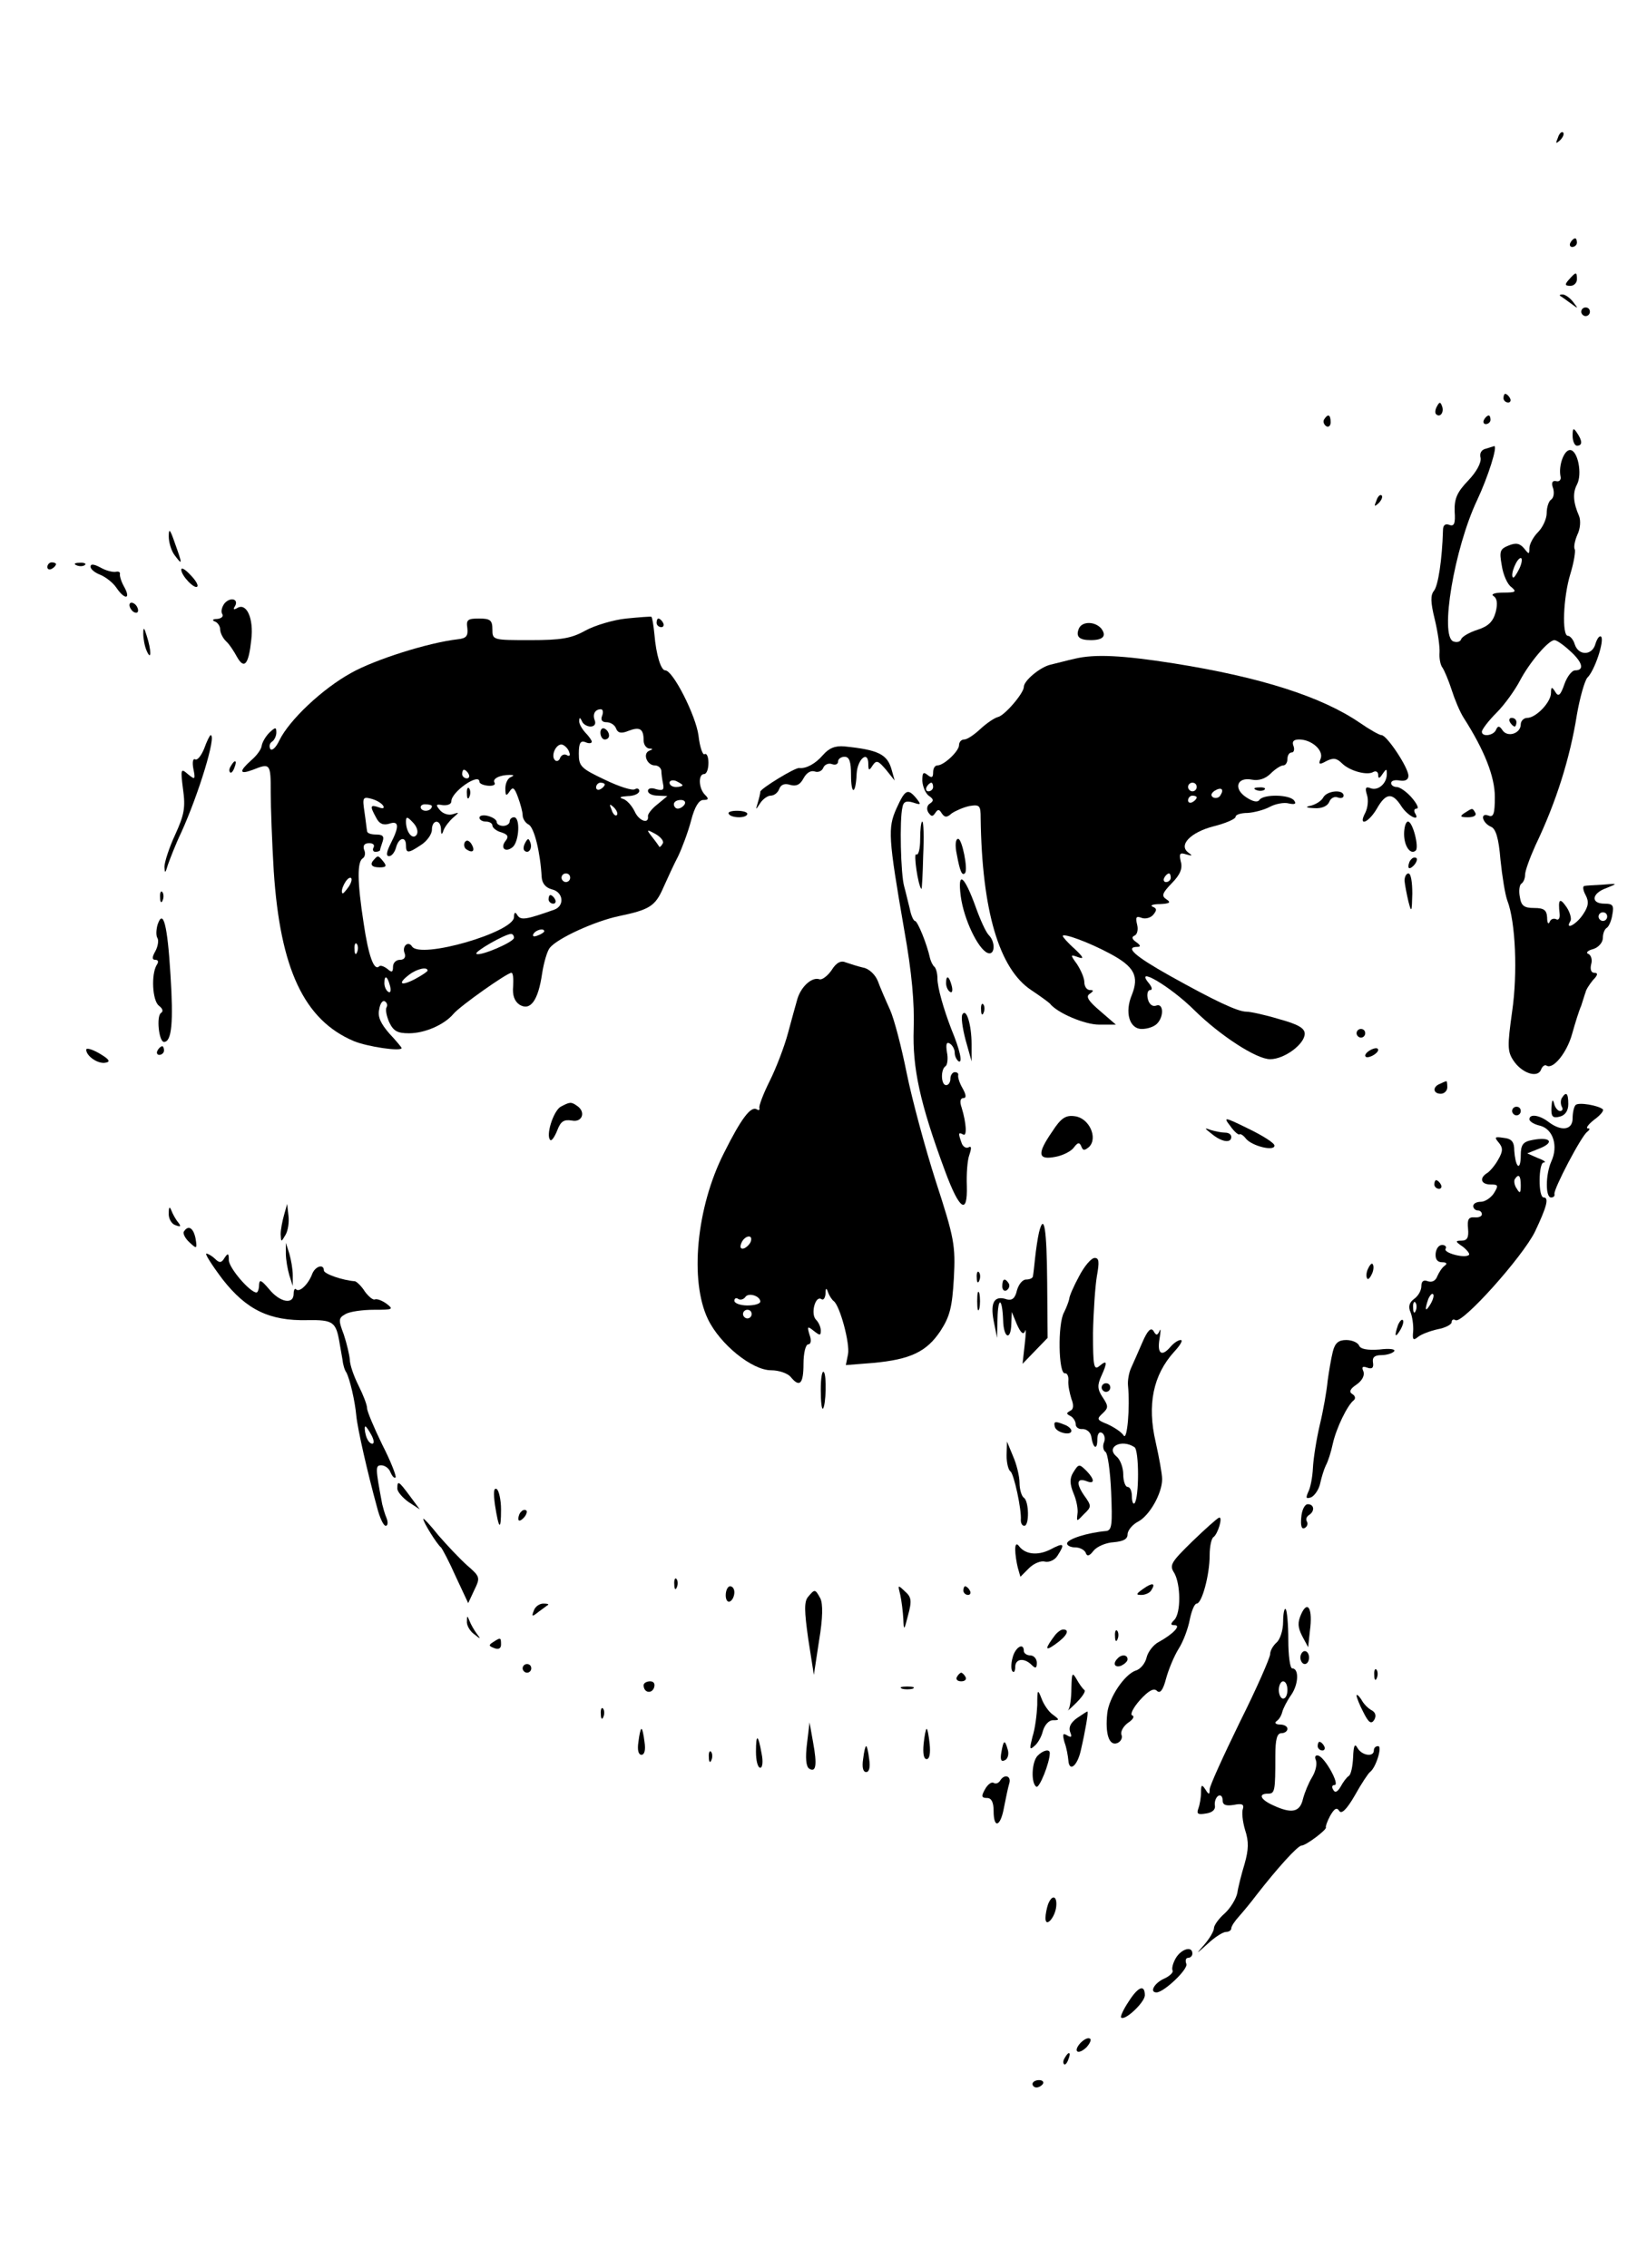 <?xml version="1.0" encoding="UTF-8"?>
<svg width="396.42pt" height="546pt" preserveAspectRatio="xMidYMid" version="1.0" viewBox="0 0 396.42 546" xmlns="http://www.w3.org/2000/svg">
 
    <g transform="matrix(.104 0 0 -.104 -42.685 526.41)">
  <path d="m4016 4743c-6-14-5-15 5-6 7 7 10 15 7 18s-9-2-12-12z"/>
  <path d="m4045 4500c-3-5-1-10 4-10 6 0 11 5 11 10 0 6-2 10-4 10-3 0-8-4-11-10z"/>
  <path d="m4042 4415c-11-12-10-15 3-15 8 0 15 7 15 15 0 18-2 18-18 0z"/>
  <path d="m4021 4377c2-1 13-9 24-17 19-14 19-14 6 3-7 9-18 17-24 17s-8-1-6-3z"/>
  <path d="m4070 4340c0-5 5-10 10-10 6 0 10 5 10 10 0 6-4 10-10 10-5 0-10-4-10-10z"/>
  <path d="m3890 4140c0-5 5-10 11-10 5 0 7 5 4 10-3 6-8 10-11 10-2 0-4-4-4-10z"/>
  <path d="m3736 4121c-4-7-5-15-2-18 9-9 19 4 14 18-4 11-6 11-12 0z"/>
  <path d="m3475 4091c-3-5-1-12 5-16 5-3 10 1 10 9 0 18-6 21-15 7z"/>
  <path d="m3845 4090c-3-5-1-10 4-10 6 0 11 5 11 10 0 6-2 10-4 10-3 0-8-4-11-10z"/>
  <path d="m4050 4053c0-13 5-23 10-23 13 0 13 11 0 30-8 12-10 11-10-7z"/>
  <path d="m3849 4023c-10-2-15-11-12-21 2-11-9-32-28-52-26-27-33-42-32-72 2-28-1-36-13-31-9 3-14-1-14-13-2-67-11-128-21-140-8-10-8-26 2-66 7-29 12-64 11-77s2-29 7-35c4-6 14-29 21-51s19-51 28-65c48-75 72-136 72-183 0-39-3-48-15-43-20 7-14-17 6-26 11-4 18-26 22-76 4-39 11-82 16-95 19-49 24-168 11-257-11-79-11-92 3-113 19-29 56-42 64-21 3 8 9 12 13 9 15-9 47 30 59 74 7 25 16 54 21 65 4 12 8 26 10 31 1 6 9 18 17 28 12 12 12 17 3 17-7 0-10 8-7 20 3 10 0 21-7 24-6 2-1 8 12 11 12 4 22 15 22 26 0 10 4 20 9 23s11 17 13 31c4 21 1 25-18 25-33 0-30 24 4 36 27 11 27 11-8 8-19-1-39-2-43-3s-3-10 3-21c8-15 7-26-6-45-15-23-43-38-29-15 3 5-1 20-9 32-16 23-20 19-16-16 1-10-3-15-8-12-6 3-13 0-15-6-3-7-6-3-6 10-1 17-7 22-30 22s-30 5-33 25c-3 14-1 28 3 31 5 3 9 12 9 21s11 39 24 68c48 100 80 202 96 303 7 40 18 78 24 85 17 16 40 86 32 95-4 3-9-4-13-16-7-28-39-29-48-2-3 11-11 20-16 20-14 0-11 89 6 144 8 26 12 52 10 56-3 5 0 20 6 34 7 14 8 33 4 43-14 32-15 54-5 73 13 24 2 80-16 80-14 0-27-36-22-61 2-8-3-13-10-11-9 2-12-4-7-17 3-11 1-22-5-26-5-3-10-17-10-31 0-13-9-33-20-44s-20-28-20-37c0-15-1-15-12-1-10 12-19 14-36 7-20-8-22-13-16-46 3-21 13-44 22-50 13-11 11-13-19-13-20 0-29-4-22-8 8-5 10-17 5-37-6-22-17-33-42-41-19-6-36-16-38-22s-10-8-18-5c-32 12 2 215 55 327 25 53 49 128 39 125-2-1-10-3-19-6zm78-277c-7-14-13-23-15-21-7 6 9 45 18 45 4 0 3-11-3-24zm117-191c29-26 34-45 12-45-8 0-19-15-25-32-9-26-14-30-21-18-8 13-10 12-10-2 0-22-35-58-55-58-8 0-15-7-15-15 0-21-30-31-42-14-7 11-11 11-15 2-5-14-33-18-33-5 0 5 15 25 34 44s43 53 54 74c22 42 66 94 80 94 5 0 21-11 36-25zm86-615c0-5-4-10-10-10-5 0-10 5-10 10 0 6 5 10 10 10 6 0 10-4 10-10z"/>
  <path d="m3905 3390c3-5 8-10 11-10 2 0 4 5 4 10 0 6-5 10-11 10-5 0-7-4-4-10z"/>
  <path d="m3596 3903c-6-14-5-15 5-6 7 7 10 15 7 18s-9-2-12-12z"/>
  <path d="m801 3820c0-14 6-34 14-44 18-24 18-21 0 29-11 32-14 35-14 15z"/>
  <path d="m520 3749c0-5 5-7 10-4 6 3 10 8 10 11 0 2-4 4-10 4-5 0-10-5-10-11z"/>
  <path d="m588 3753c7-3 16-2 19 1 4 3-2 6-13 5-11 0-14-3-6-6z"/>
  <path d="m620 3750c0-6 10-14 23-19 12-5 29-18 37-30 19-28 34-27 18 2-7 12-11 26-10 30s-3 7-10 5c-7-1-23 3-35 10-15 8-23 9-23 2z"/>
  <path d="m830 3743c0-14 31-46 37-39 3 3-4 15-16 27-12 13-21 18-21 12z"/>
  <path d="m930 3665c-6-8-9-19-5-25 3-5-2-10-12-11-10 0-13-3-5-6 6-2 12-11 12-18 0-8 6-20 13-27 8-7 19-24 26-37 17-30 27-17 33 40 6 49-11 87-33 73-7-4-10-3-5 4 10 17-10 23-24 7z"/>
  <path d="m710 3661c0-5 5-13 10-16 6-3 10-2 10 4 0 5-4 13-10 16-5 3-10 2-10-4z"/>
  <path d="m1860 3630c-30-3-73-16-95-28-32-18-56-22-127-22-87 0-88 0-88 25 0 21-5 25-31 25s-30-3-27-22c2-18-2-24-22-26-69-8-192-47-247-78-67-37-143-109-166-156-8-17-17-25-21-20-3 6-2 13 4 17 5 3 10 13 10 21 0 13-2 13-16 0-9-9-17-23-18-31s-12-23-24-33c-29-26-28-34 4-22 40 16 41 14 41-52 0-35 3-117 7-183 15-226 70-344 185-393 31-13 111-25 111-16 0 1-13 17-29 34-19 22-27 38-23 55 2 14 8 22 13 19s7-9 4-14 0-20 6-34c10-21 19-26 46-26 37 0 82 20 103 45 15 18 124 95 134 95 4 0 5-14 4-31-2-21 3-35 15-43 25-15 43 10 52 72 4 26 12 53 18 60 18 22 103 61 159 73 72 15 85 23 104 67 9 20 24 53 34 72 9 19 23 56 30 83 8 31 18 47 28 47 13 0 13 3 4 12-15 15-16 48-2 48 6 0 10 12 10 26s-4 23-9 20c-4-3-11 16-14 43-6 46-59 151-77 151-10 0-21 36-25 83-2 21-5 39-7 41-1 1-28-1-58-4zm-56-225c-4-10 0-15 10-15 9 0 19-6 22-14 4-11 12-13 29-6 26 10 35 5 35-22 0-10 6-18 13-19 9 0 9-2 0-5-16-7-5-34 13-34 8 0 14-6 15-12 0-7 2-21 4-31 3-14-1-16-16-12-11 4-19 2-19-4s10-11 23-11l22-1-23-19c-13-10-22-22-22-27 3-20-21-12-31 11-7 14-19 27-28 29-9 3-4 5 12 6 15 0 27 6 27 12 0 5-5 7-10 4-6-4-37 6-70 22-55 26-60 31-60 60 0 25 4 31 15 27 8-4 15-3 15 1 0 3-7 13-15 21-8 9-15 21-14 27 0 9 2 8 6 0 2-7 12-13 20-13 9 0 13 6 10 14-6 15 1 26 14 26 5 0 6-7 3-15zm-76-85c3-7 0-10-6-6-6 3-12 0-15-6-2-7-8-10-12-6-11 10 3 40 17 36 6-2 14-10 16-18zm-233-50c3-5 1-10-4-10-6 0-11 5-11 10 0 6 2 10 4 10 3 0 8-4 11-10zm98-7c-7-2-13-14-13-26 0-18 2-19 10-7 7 11 11 9 19-13 6-16 11-35 11-42 0-8 6-18 14-22 13-7 27-65 30-121 1-15 9-25 24-29 26-6 30-38 5-47-65-23-77-25-85-13-5 9-8 7-8-4 0-35-217-98-236-68-9 14-24 0-17-16 3-9-1-15-11-15-9 0-16-7-16-16 0-13-3-14-13-5-8 6-16 9-19 6-12-12-25 25-36 100-15 97-15 142-2 150 5 3 7 12 3 20-3 10 1 15 12 15 9 0 13-4 10-10-3-5-1-10 4-10 6 0 11 2 11 4s3 11 6 20c4 12 0 16-15 16-12 0-21 3-21 8-1 4-3 24-6 44-5 33-4 36 15 31 12-3 24-10 28-16s0-8-10-4c-20 7-21 3-6-24 7-14 16-18 30-14 23 8 24-6 4-45-10-20-12-30-4-30 6 0 13 9 16 20 6 23 23 27 23 5 0-19 5-19 35 1 14 9 25 25 25 35 0 24 20 25 21 2 0-14 2-15 6-3 3 8 13 21 22 29 15 13 15 13-1 8-9-3-22 1-29 9-11 13-10 15 6 12 11-1 20 2 20 9 0 22 65 67 65 45 0-4 9-8 20-9s18 2 15 7c-6 9 12 18 35 18 10 0 11-1 3-5zm397-19c0-2-7-4-15-4s-15 4-15 10c0 5 7 7 15 4 8-4 15-8 15-10zm-180 2c0-3-4-8-10-11-5-3-10-1-10 4 0 6 5 11 10 11 6 0 10-2 10-4zm185-46c-3-5-10-10-16-10-5 0-9 5-9 10 0 6 7 10 16 10 8 0 12-4 9-10zm-585-4c0-11-19-15-25-6-3 5 1 10 9 10 9 0 16-2 16-4zm428-21c-3-3-9 2-12 12-6 14-5 15 5 6 7-7 10-15 7-18zm-463-45c-9-14-25 5-25 30 0 12 3 12 16-2 9-9 13-21 9-28zm569-21c-3-6-7-9-8-7s-8 12-16 22c-14 18-14 19 8 7 12-7 20-17 16-22zm-214-79c0-5-4-10-10-10-5 0-10 5-10 10 0 6 5 10 10 10 6 0 10-4 10-10zm-512-20c-7-10-14-18-15-16-6 6 9 36 18 36 5 0 4-9-3-20zm452-104c0-2-7-7-16-10-8-3-12-2-9 4 6 10 25 14 25 6zm-70-15c0-10-80-44-87-37-5 5 65 45 80 46 4 0 7-4 7-9zm-363-33c-3-8-6-5-6 6-1 11 2 17 5 13 3-3 4-12 1-19zm163-43c0-2-13-11-30-20-33-17-40-10-12 11 17 13 42 19 42 9zm-87-35c3-11 1-18-4-14-5 3-9 12-9 20 0 20 7 17 13-6z"/>
  <path d="m1800 3366c0-9 5-16 10-16 6 0 10 4 10 9 0 6-4 13-10 16-5 3-10-1-10-9z"/>
  <path d="m1491 3224c0-11 3-14 6-6 3 7 2 16-1 19-3 4-6-2-5-13z"/>
  <path d="m1520 3169c0-5 7-9 15-9s15-4 15-9 9-13 21-16c15-5 17-10 10-19-14-17-1-29 16-15 15 13 18 69 3 69-5 0-10-4-10-10 0-5-7-10-15-10s-15 4-15 9-9 11-20 14-20 1-20-4z"/>
  <path d="m1486 3112c-3-6-1-14 5-17 14-9 20-2 10 14-6 8-11 9-15 3z"/>
  <path d="m1626 3111c-4-7-5-15-2-18 9-9 19 4 14 18-4 11-6 11-12 0z"/>
  <path d="m1277 3073c-12-12-7-19 12-19 15 0 17 3 9 13-12 15-13 15-21 6z"/>
  <path d="m1680 2980c0-5 5-10 11-10 5 0 7 5 4 10-3 6-8 10-11 10-2 0-4-4-4-10z"/>
  <path d="m1930 3620c0-5 5-10 11-10 5 0 7 5 4 10-3 6-8 10-11 10-2 0-4-4-4-10z"/>
  <path d="m2907 3606c-7-18 1-26 28-26 29 0 37 10 24 27-15 17-45 17-52-1z"/>
  <path d="m742 3595c0-11 3-29 8-40 11-25 11 1 0 35-6 20-8 21-8 5z"/>
  <path d="m2898 3537c-18-4-44-11-57-14-24-6-61-37-61-51 0-15-45-67-60-70-8-2-26-14-41-28-14-13-30-24-37-24s-12-6-12-13c0-14-35-47-50-47-6 0-10-7-10-16 0-12-3-14-13-6s-12 5-12-14c1-14 8-30 16-35 10-7 11-11 2-17-7-4-9-13-4-21 7-10 10-10 16-1s9 9 15-1c7-10 12-10 23 0 9 6 27 14 41 17 24 4 26 1 26-28 3-215 43-349 117-398 21-14 40-28 43-31 17-22 81-49 114-49h39l-37 32c-27 23-33 33-24 39 10 7 10 9 1 9-7 0-13 8-13 18s-8 28-17 42c-16 22-16 23 3 16 14-5 12 0-8 19-16 14-28 28-28 30 0 8 62-15 110-41 56-30 67-52 50-95-17-40-6-79 23-79 13 0 28 5 35 12 17 17 15 49-2 42-8-3-16 3-19 15s0 21 5 21c6 0 5 6-2 15-37 44 49-6 105-62 59-58 143-113 175-113 33 0 80 35 80 59 0 13-16 22-60 34-33 10-66 17-75 17-20 0-73 25-177 83-82 46-105 67-75 67 8 0 7 4-3 11s-11 12-4 15 9 15 6 26c-4 17-2 20 11 15 8-3 21 0 27 8 8 10 8 14-2 18-7 3 1 6 17 6 23 1 26 4 15 11-12 8-10 14 12 37 20 20 26 35 21 51-4 18-2 21 13 16 14-4 15-3 5 4-24 17 4 47 58 61 28 7 51 17 51 22s12 9 28 9c15 1 38 7 51 14s33 11 44 8c14-3 18-1 13 6-9 15-72 16-81 2-4-6-15-4-30 6-31 20-22 48 13 41 15-3 31 2 43 14 11 11 24 19 29 19 6 0 10 7 10 15s4 15 10 15c5 0 7 7 4 15-4 10 0 15 13 15 29 0 57-25 50-44-6-14-3-15 13-6 16 8 24 7 36-5 18-18 59-29 73-20 6 3 11 0 11-7 0-9 3-9 10 2 9 13 10 13 10 0 0-22-20-39-37-33-12 5-14 1-9-15 4-12 2-30-4-42-17-32 7-24 27 10 21 37 36 38 57 5 15-23 45-37 31-15-3 6-1 10 4 10 6 0 1 11-11 25s-28 25-35 25-13 4-13 9c0 6 9 8 20 6 13-2 20 2 20 11 0 19-50 94-62 94-5 0-28 13-51 29-88 60-228 105-429 137-120 19-184 22-230 11zm-328-297c0-5-5-10-11-10-5 0-7 5-4 10 3 6 8 10 11 10 2 0 4-4 4-10zm610 0c0-5-4-10-10-10-5 0-10 5-10 10 0 6 5 10 10 10 6 0 10-4 10-10zm55-19c-3-6-11-8-17-5-6 4-5 9 3 15 16 10 23 4 14-10zm-55-5c0-3-4-8-10-11-5-3-10-1-10 4 0 6 5 11 10 11 6 0 10-2 10-4zm-60-186c0-5-5-10-11-10-5 0-7 5-4 10 3 6 8 10 11 10 2 0 4-4 4-10z"/>
  <path d="m883 3329c-7-17-16-28-21-25s-7-7-4-22c5-25 4-26-13-12-16 14-17 12-11-35 6-42 3-59-18-105-14-30-25-64-25-75 1-16 2-15 8 5 5 14 18 48 31 75 40 88 82 225 68 225-2 0-9-14-15-31z"/>
  <path d="m2315 3314c-17-20-39-32-55-30-10 1-90-48-90-55 0-4-3-16-6-26-5-17-5-17 6 0 6 9 17 17 24 17 8 0 17 7 20 16 4 10 13 13 25 9 14-4 23 0 31 15 7 13 17 19 26 16 8-3 17 1 20 9 3 7 12 11 20 8s14 0 14 6 7 11 15 11c11 0 15-11 15-42 0-48 11-46 13 3 2 34 27 55 27 22 0-15 2-16 10-3 9 13 13 11 31-10l20-25-7 25c-10 36-31 46-109 54-22 2-36-4-50-20z"/>
  <path d="m945 3289c-4-6-5-12-2-15 2-3 7 2 10 11 7 17 1 20-8 4z"/>
  <path d="m3318 3233c7-3 16-2 19 1 4 3-2 6-13 5-11 0-14-3-6-6z"/>
  <path d="m2485 3190c-20-45-19-66 18-280 18-100 24-171 22-230-3-90 14-171 73-330 33-89 52-102 50-33-1 26 1 59 6 72 5 15 5 21-2 17-5-3-13 1-16 10-8 22-8 26 3 20 10-7 8 26-3 62-5 14-3 22 4 22s7 7-2 23c-7 12-11 25-10 30 1 4-2 7-8 7-5 0-10-7-10-15s-4-15-10-15c-12 0-13 37-1 44 4 3 6 18 3 32-3 19-1 25 7 20 6-4 11-13 11-21s4-16 9-20c10-5 3 27-17 75-18 47-32 96-32 117 0 11-3 23-7 27-4 3-8 12-10 19-7 33-29 87-35 87-3 0-9 12-12 28-4 15-9 38-13 52-8 28-11 155-4 183 2 13 9 16 25 11 18-6 19-5 7 10-20 24-26 20-46-24z"/>
  <path d="m3473 3216c-4-8-17-16-28-19-15-3-13-5 8-6 17-1 30 5 34 15 3 8 12 13 19 10 8-3 14-1 14 4 0 15-38 12-47-4z"/>
  <path d="m2097 3178c2-5 13-8 24-8 10 0 19 3 19 8 0 4-11 7-24 7s-22-3-19-7z"/>
  <path d="m3800 3180c-12-8-10-10 8-10 13 0 20 4 17 10-7 12-6 12-25 0z"/>
  <path d="m2540 3119c0-22-4-38-9-35-7 5 4-73 12-80 1-1 3 33 4 77 2 43 1 79-2 79s-5-18-5-41z"/>
  <path d="m3660 3131c0-28 15-49 27-38 8 8-7 67-18 67-5 0-9-13-9-29z"/>
  <path d="m2625 3083c7-38 12-50 19-42 7 9-7 79-16 79-6 0-8-14-3-37z"/>
  <path d="m3677 3073c-4-3-7-11-7-17s5-5 12 2c6 6 9 14 7 17-3 3-9 2-12-2z"/>
  <path d="m3661 3023c1-10 5-31 9-48 7-27 8-25 9 18 0 26-3 47-9 47-5 0-9-8-9-17z"/>
  <path d="m2634 2987c7-53 40-122 62-131 17-7 19 25 3 41-7 7-20 36-30 64-27 75-43 87-35 26z"/>
  <path d="m781 2984c0-11 3-14 6-6 3 7 2 16-1 19-3 4-6-2-5-13z"/>
  <path d="m775 2921c-3-11-4-25 0-31 3-5 1-19-5-30-8-14-8-20 0-20 7 0 8-5 3-12-13-22-10-82 5-94 9-7 11-13 5-17-11-7-5-67 7-67 18 0 22 46 15 155-7 116-17 155-30 116z"/>
  <path d="m2335 2816c-9-13-22-23-28-21-17 6-42-16-51-45-4-14-14-50-22-80s-27-80-42-110-26-59-24-63c1-5-2-6-6-3-14 8-36-21-76-101-64-126-80-296-37-385 28-58 102-118 146-118 18 0 38-7 45-15 21-26 30-17 30 30 0 25 5 45 11 45s8 9 3 22c-6 20-5 21 10 9 14-11 16-11 16 1 0 8-5 19-11 25-13 13-2 56 12 48 5-4 9 2 10 12 0 14 2 15 6 3 3-8 9-17 13-20 14-10 38-98 33-123l-5-25 63 5c87 8 124 26 156 74 22 34 27 55 31 122 4 76 1 93-42 225-25 78-55 190-67 249-12 60-29 126-39 148s-23 52-28 66c-6 15-21 29-34 31-13 3-31 9-40 12-11 5-22 0-33-18zm-187-628c-2-6-10-14-16-16-7-2-10 2-6 12 7 18 28 22 22 4zm22-139c0-5-13-9-30-9-16 0-30 5-30 11 0 5 4 8 9 4 5-3 12-1 16 4 7 12 35 3 35-10zm-20-29c0-5-4-10-10-10-5 0-10 5-10 10 0 6 5 10 10 10 6 0 10-4 10-10z"/>
  <path d="m2600 2786c0-8 4-17 9-20 5-4 7 3 4 14-6 23-13 26-13 6z"/>
  <path d="m2681 2724c0-11 3-14 6-6 3 7 2 16-1 19-3 4-6-2-5-13z"/>
  <path d="m2638 2714c-4-5 0-32 7-59l14-50v40c0 44-12 84-21 69z"/>
  <path d="m3550 2670c0-5 5-10 10-10 6 0 10 5 10 10 0 6-4 10-10 10-5 0-10-4-10-10z"/>
  <path d="m610 2632c0-15 28-34 45-30 12 2 8 8-14 21-17 10-31 14-31 9z"/>
  <path d="m775 2630c-3-5-1-10 4-10 6 0 11 5 11 10 0 6-2 10-4 10-3 0-8-4-11-10z"/>
  <path d="m3580 2630c-8-5-12-11-9-14 2-3 11-1 19 4s12 11 9 14c-2 3-11 1-19-4z"/>
  <path d="m3743 2553c-18-7-16-23 2-23 8 0 15 7 15 15s-1 15-2 14c-2 0-9-3-15-6z"/>
  <path d="m4025 2520c-3-5-3-14 0-20 3-5 2-10-4-10-5 0-12 8-14 18-3 11-5 7-6-10-1-21 3-25 19-21 13 3 20 14 20 29 0 26-5 30-15 14z"/>
  <path d="m1708 2500c-17-10-35-67-24-77 3-3 10 7 16 22 8 21 15 26 34 23 24-5 33 20 12 34-14 10-17 9-38-2z"/>
  <path d="m4057 2504c-4-4-7-18-7-31 0-27-26-31-56-8-21 16-44 19-44 6 0-5 11-12 25-15 30-8 42-47 26-82-14-31-14-84-1-84 6 0 9 3 8 8-3 10 63 136 76 144 6 5 7 8 1 8-5 0 1 9 15 20 14 10 23 21 20 24-10 9-56 17-63 10z"/>
  <path d="m3910 2490c0-5 5-10 10-10 6 0 10 5 10 10 0 6-4 10-10 10-5 0-10-4-10-10z"/>
  <path d="m2846 2443c-36-52-34-67 7-59 17 3 37 13 43 22 9 12 13 12 17 2s7-10 18-1c21 21 0 67-33 71-21 3-32-4-52-35z"/>
  <path d="m3258 2455c9-13 19-21 21-19s9-2 15-10c14-17 66-30 66-16 0 6-27 23-60 39-57 28-59 28-42 6z"/>
  <path d="m3215 2437c23-19 45-22 45-7 0 6-6 10-14 10s-23 3-33 6c-16 6-16 5 2-9z"/>
  <path d="m3879 2417c10-12 10-20-1-39-7-13-19-27-25-31-20-12-15-27 7-27 18 0 19-2 8-20-7-11-21-20-30-20-10 0-18-4-18-10 0-5 5-10 10-10 6 0 10-4 10-9s-8-8-17-7c-14 1-17-5-15-26s-2-28-15-28c-15 0-15-2 3-14 10-8 17-17 14-19-9-9-60 5-54 14 3 5-1 9-8 9-8 0-14-9-15-20-1-13 4-20 15-20 10 0 13-3 6-8-6-4-13-15-17-24-4-11-12-15-22-12-10 4-15 0-15-11 0-10-7-23-17-30-11-8-14-18-8-31 4-10 7-30 6-44-2-19 0-22 11-13 7 6 28 14 46 18 17 3 32 11 32 16 0 6 4 8 9 5 15-10 155 146 184 205 27 57 33 79 20 79s-12 80 0 81c7 0 1 5-13 10l-25 11 30 12c34 14 23 27-18 19-22-4-27-11-27-36 0-17-3-27-7-23s-7 19-8 34c0 21-6 28-25 30-20 3-22 2-11-11zm51-99c0-18-2-20-9-8-6 8-7 18-5 22 9 14 14 9 14-14zm-209-275c-12-20-14-14-5 12 4 9 9 14 11 11 3-2 0-13-6-23zm-34-15c-3-8-6-5-6 6-1 11 2 17 5 13 3-3 4-12 1-19z"/>
  <path d="m3730 2320c0-5 5-10 11-10 5 0 7 5 4 10-3 6-8 10-11 10-2 0-4-4-4-10z"/>
  <path d="m801 2254c-1-12 6-25 15-28 13-5 14-3 7 6-6 7-13 20-16 28-4 10-6 8-6-6z"/>
  <path d="m1068 2250c-4-14-8-34-8-45 1-19 1-19 11-2 6 10 9 30 7 45l-3 27z"/>
  <path d="m2815 2209c-3-13-7-40-9-59s-4-38-5-42c0-5-8-8-16-8s-17-11-21-25c-4-18-11-24-23-21-29 10-39-6-31-49l8-40 1 44c1 52 11 50 13-3 1-42 18-49 19-8l1 27 12-29c9-20 15-25 19-15 2 8 2-6-1-31l-5-45 58 60-1 128c-1 124-7 164-19 116z"/>
  <path d="m836 2211c-3-4 3-16 13-25 17-16 18-15 14 9-5 25-17 32-27 16z"/>
  <path d="m1072 2160c0-14 4-36 8-50l8-25v25c0 14-4 36-8 50l-8 25z"/>
  <path d="m926 2100c55-70 108-96 196-94 59 1 66-4 74-51 2-11 5-29 7-40 1-11 5-25 9-30 8-15 20-66 23-100 3-31 26-132 48-212 6-24 15-43 20-43s6 8 2 18c-4 9-8 24-10 32-16 85-16 90-2 90 8 0 18-7 21-16 4-9 9-15 12-12 2 3-11 37-31 76-19 39-35 77-35 84 0 8-9 31-20 53s-20 48-20 60c-1 11-7 37-14 58-13 34-12 38 4 47 10 6 40 10 66 10 44 0 46 1 29 14-11 8-23 12-27 10s-14 6-23 18c-8 13-19 23-23 24-28 2-72 17-72 25 0 16-20 10-27-8-9-24-29-43-37-36-3 4-6-1-6-10 0-26-32-20-57 11-18 21-22 23-23 10 0-10-3-18-6-18-15 0-64 57-64 75 0 16-2 17-10 5-7-12-12-12-22-2-6 6-16 12-20 12s13-27 38-60zm344-360c6-11 7-20 2-20-6 0-12 9-15 20s-3 20-1 20 8-9 14-20z"/>
  <path d="m2908 2108c-13-24-23-47-23-53-1-5-6-19-12-31-15-26-13-143 2-141 5 1 9-7 8-17-1-11 3-29 7-42 6-15 5-25-3-28-9-5-9-7 1-12 6-3 12-12 12-19s7-12 16-11c9 0 18-7 20-17 4-28 14-33 14-8 0 13 4 20 11 16 6-4 8-14 4-23-3-8-1-18 4-21s11-45 13-93c3-74 2-88-11-90-45-4-91-19-91-29 0-5 9-9 19-9 11 0 21-6 24-12 3-10 9-8 18 4 8 10 29 19 47 20 22 2 32 7 32 18 0 9 11 23 25 30 26 14 55 65 55 98 0 12-7 50-15 86-20 86-6 155 43 209 14 15 21 27 15 27s-16-7-23-15c-21-25-32-17-26 18 3 17 3 26 0 18-5-11-8-11-14 0-6 9-14 1-26-27-9-21-21-48-26-59s-8-29-7-40c5-52-2-129-10-116-5 8-22 19-37 26-25 10-26 12-12 25s14 17 0 38c-12 18-12 28-3 48 15 33 14 39-4 24-13-11-15-1-15 76 1 49 5 108 9 132 6 33 5 42-5 42-8 0-24-19-36-42zm128-396c11-7 11-118 0-130-3-3-6 4-6 16s-4 22-10 22c-5 0-10 13-10 29s-7 34-15 41c-27 22 11 42 41 22z"/>
  <path d="m3576 2124c-4-9-4-19-1-22 2-3 7 3 11 12s4 19 1 22c-2 3-7-3-11-12z"/>
  <path d="m2671 2104c0-11 3-14 6-6 3 7 2 16-1 19-3 4-6-2-5-13z"/>
  <path d="m2730 2084c0-8 5-12 10-9 6 4 8 11 5 16-9 14-15 11-15-7z"/>
  <path d="m2672 2050c0-19 2-27 5-17 2 9 2 25 0 35-3 9-5 1-5-18z"/>
  <path d="m3646 1995c-9-26-7-32 5-12 6 10 9 21 6 23-2 3-7-2-11-11z"/>
  <path d="m3495 1933c-4-16-9-46-12-68-2-22-10-68-18-101-8-34-15-79-16-100-1-22-6-47-11-56-6-14-5-16 7-12 8 4 18 18 21 33 3 14 9 33 13 41 5 9 12 31 16 50 8 36 34 90 49 101 4 4 3 10-4 14-8 5-5 12 10 22 13 9 19 21 16 30-5 11-2 13 9 9s15 0 13 12 4 17 19 17c12 0 26 4 30 9s-11 7-34 4c-28-2-44 1-47 9-3 7-16 13-30 13-18 0-26-7-31-27z"/>
  <path d="m2310 1845c0-27 2-46 5-44 7 8 9 78 2 85-4 4-7-14-7-41z"/>
  <path d="m2960 1850c0-5 5-10 10-10 6 0 10 5 10 10 0 6-4 10-10 10-5 0-10-4-10-10z"/>
  <path d="m2852 1758c5-13 38-20 38-8 0 4-7 11-16 14-22 9-26 8-22-6z"/>
  <path d="m2740 1693c0-17 4-34 9-37 8-6 26-88 24-113 0-7 3-13 8-13 12 0 11 57-1 65-5 3-10 19-10 34 0 16-7 44-15 62l-14 34z"/>
  <path d="m2894 1653c-8-13-8-26 1-48 7-16 11-38 9-48-2-18-2-18 15 0 18 17 18 19 0 44-19 28-16 41 7 32 18-7 18 4 0 23-18 18-19 18-32-3z"/>
  <path d="m1330 1616c0-7 12-21 26-31l26-17-23 31c-26 35-29 37-29 17z"/>
  <path d="m1556 1578c9-57 14-61 14-10 0 22-5 44-10 47-7 4-8-8-4-37z"/>
  <path d="m3422 1549c-2-19 1-28 8-24 6 3 8 10 5 15s-1 11 5 15c14 9 12 25-3 25-7 0-14-14-15-31z"/>
  <path d="m1617 1563c-4-3-7-11-7-17s5-5 12 2c6 6 9 14 7 17-3 3-9 2-12-2z"/>
  <path d="m1390 1546c0-8 32-59 41-66 3-3 19-33 34-67l29-62 14 30c14 29 14 31-16 57-17 15-47 47-67 70-19 24-35 41-35 38z"/>
  <path d="m3170 1494c-49-48-54-55-42-73 15-26 16-93 0-109-9-9-9-12 1-12 16 0-4-21-37-39-12-6-25-23-28-36s-14-27-25-30c-26-9-62-62-66-99-5-47 4-76 23-69 8 3 13 12 10 19s4 20 15 28c11 7 16 15 10 17s2 18 18 36c20 22 32 28 39 21s14 1 21 28c6 22 19 53 29 69 11 17 22 47 26 68 4 20 11 37 16 37 12 0 30 66 30 112 0 20 4 39 9 42 10 7 22 47 13 45-4-1-32-26-62-55z"/>
  <path d="m2760 1475c0-11 3-30 6-42l6-21 20 20c11 11 28 18 37 15 10-2 23 4 29 14 18 28 15 31-17 14-30-15-59-11-73 9-5 6-8 3-8-9z"/>
  <path d="m1971 1394c0-11 3-14 6-6 3 7 2 16-1 19-3 4-6-2-5-13z"/>
  <path d="m3056 1384c-17-12-17-14-4-14 9 0 20 5 23 11 11 17 2 18-19 3z"/>
  <path d="m2090 1369c0-11 5-17 10-14 6 3 10 13 10 21s-4 14-10 14c-5 0-10-9-10-21z"/>
  <path d="m2494 1370c3-14 6-38 7-55 1-29 2-28 11 8 9 33 8 42-7 55-17 16-17 16-11-8z"/>
  <path d="m2640 1380c0-5 5-10 11-10 5 0 7 5 4 10-3 6-8 10-11 10-2 0-4-4-4-10z"/>
  <path d="m2281 1366c-10-11-9-34 0-98l13-83 12 79c9 53 9 86 3 98-12 22-13 22-28 4z"/>
  <path d="m1646 1334c-6-15-4-15 11-3 10 7 20 15 22 16 2 2-3 3-11 3-9 0-19-7-22-16z"/>
  <path d="m3422 1326c-9-20-8-31 2-51l14-26 4 38c7 51-5 72-20 39z"/>
  <path d="m3380 1308c0-20-7-41-15-48s-15-19-15-27-31-79-70-157c-38-78-70-148-70-156 0-13-2-13-10 0-8 12-10 11-10-7 0-12-3-29-6-37-5-13-1-15 17-12 15 2 23 9 21 19-1 8 2 18 8 22 5 3 10-1 10-10 0-11 7-14 26-11 19 4 24 1 21-9-3-7-1-29 5-49 9-27 8-46-1-78-7-23-15-54-17-68-3-14-16-35-29-47-14-12-25-28-25-34 0-7-10-24-22-38-21-24-21-24 8 2 16 15 35 27 42 27s12 4 12 8c0 5 8 17 18 28 9 10 28 33 40 49 49 63 96 115 105 115 10 0 59 37 56 42-1 2 3 14 10 27 10 17 15 20 21 11 5-8 17 3 36 36 15 27 31 51 35 54 14 10 29 60 19 60-6 0-10-4-10-10 0-16-28-12-38 6-6 11-9 6-10-22-1-21-5-40-10-43s-13-14-19-25c-7-12-13-15-17-7-4 6-3 11 3 11 13 0-21 62-37 68-7 2-10-2-6-11 3-9-1-26-9-39s-17-35-21-50c-7-31-26-35-69-15-29 13-36 27-12 27 16 0 17 6 17 88 0 38 4 52 14 52 8 0 14 5 14 10 0 6-8 10-17 10-10 0-14 4-8 8s11 13 13 21 11 26 21 40c17 25 18 61 2 61-5 0-9 30-9 66s-3 68-6 71c-3 4-6-10-6-29zm10-158c0-11-4-20-10-20-5 0-10 9-10 20s5 20 10 20c6 0 10-9 10-20z"/>
  <path d="m1491 1309c-1-9 7-23 17-30 15-12 16-12 6 1-6 8-14 22-17 30-5 13-6 12-6-1z"/>
  <path d="m2853 1278c-25-33-25-40 0-22 27 19 34 34 18 34-5 0-13-6-18-12z"/>
  <path d="m2991 1274c0-11 3-14 6-6 3 7 2 16-1 19-3 4-6-2-5-13z"/>
  <path d="m1552 1261c-11-7-11-9 2-14 10-4 16-1 16 8 0 17-1 17-18 6z"/>
  <path d="m2754 1225c-4-14-4-29 0-32 3-4 6 1 6 10 0 20 21 22 38 5 9-9 12-8 12 5 0 9-7 17-15 17s-15 5-15 10c0 21-20 9-26-15z"/>
  <path d="m3420 1225c0-8 5-15 10-15 6 0 10 7 10 15s-4 15-10 15c-5 0-10-7-10-15z"/>
  <path d="m2997 1223c-12-12-7-22 8-17 8 4 15 10 15 15 0 11-14 12-23 2z"/>
  <path d="m1620 1200c0-5 5-10 10-10 6 0 10 5 10 10 0 6-4 10-10 10-5 0-10-4-10-10z"/>
  <path d="m3591 1184c0-11 3-14 6-6 3 7 2 16-1 19-3 4-6-2-5-13z"/>
  <path d="m2625 1180c-3-5 1-10 10-10s13 5 10 10c-3 6-8 10-10 10s-7-4-10-10z"/>
  <path d="m2890 1155c0-23-3-45-7-51-5-5 4 2 18 16s23 27 19 30-12 14-18 25c-10 17-11 15-12-20z"/>
  <path d="m1900 1161c0-17 18-21 24-6 3 9 0 15-9 15-8 0-15-4-15-9z"/>
  <path d="m2498 1153c6-2 18-2 25 0 6 3 1 5-13 5s-19-2-12-5z"/>
  <path d="m2811 1115c-1-22-5-55-11-73-7-28-7-32 4-22 8 6 17 22 20 35 4 14 14 25 23 25 16 0 16 1 0 13-9 6-21 23-26 37-9 23-10 22-10-15z"/>
  <path d="m3550 1137c0-4 7-22 16-39 12-24 18-28 25-17 5 9 3 17-6 22-8 4-19 15-24 25-6 9-11 13-11 9z"/>
  <path d="m1801 1094c0-11 3-14 6-6 3 7 2 16-1 19-3 4-6-2-5-13z"/>
  <path d="m2903 1085c-14-10-20-21-16-32 5-12 3-14-7-8s-11 3-6-16c5-13 8-32 9-42 2-28 21-13 29 24 10 43 18 89 15 89-2 0-12-7-24-15z"/>
  <path d="m2278 1025c-4-33-2-52 5-57 16-10 19 8 9 62l-8 45z"/>
  <path d="m1888 1030c-3-19 0-30 7-30s10 11 7 30c-2 17-5 30-7 30s-5-13-7-30z"/>
  <path d="m2548 1025c-2-21 0-35 7-35s9 14 7 35c-2 19-5 35-7 35s-5-16-7-35z"/>
  <path d="m2160 1007c0-20 4-37 10-37 5 0 7 14 3 33-8 45-13 47-13 4z"/>
  <path d="m2728 1006c-3-16-1-23 7-19 7 2 11 13 8 24-7 25-10 24-15-5z"/>
  <path d="m3460 1020c0-5 5-10 11-10 5 0 7 5 4 10-3 6-8 10-11 10-2 0-4-4-4-10z"/>
  <path d="m2408 990c-3-19 0-30 7-30s10 11 7 30c-2 17-5 30-7 30s-5-13-7-30z"/>
  <path d="m2051 994c0-11 3-14 6-6 3 7 2 16-1 19-3 4-6-2-5-13z"/>
  <path d="m2812 998c-14-14-16-64-3-72 7-4 31 56 31 78 0 10-15 7-28-6z"/>
  <path d="m2725 940c-4-6-10-8-15-5s-14-4-20-15c-9-16-8-20 5-20 10 0 15-10 15-30 0-42 16-37 24 8 4 20 9 45 12 55 6 18-11 24-21 7z"/>
  <path d="m2836 654c-3-9-6-23-6-32 0-24 23 2 25 28 2 24-10 27-19 4z"/>
  <path d="m3132 530c-7-12-10-24-8-29 3-4-6-13-19-19-23-10-35-32-18-32s74 54 69 66c-3 8-1 14 4 14 6 0 10 5 10 10 0 18-25 11-38-10z"/>
  <path d="m3022 428c-12-18-19-34-17-36 8-9 54 34 55 51 0 27-16 20-38-15z"/>
  <path d="m2911 333c-18-20-6-29 14-10 8 9 12 18 8 20-5 3-14-2-22-10z"/>
  <path d="m2875 299c-4-6-5-12-2-15 2-3 7 2 10 11 7 17 1 20-8 4z"/>
  <path d="m2800 238c0-4 4-8 9-8 6 0 12 4 15 8 3 5-1 9-9 9s-15-4-15-9z"/>
 </g>
</svg>
